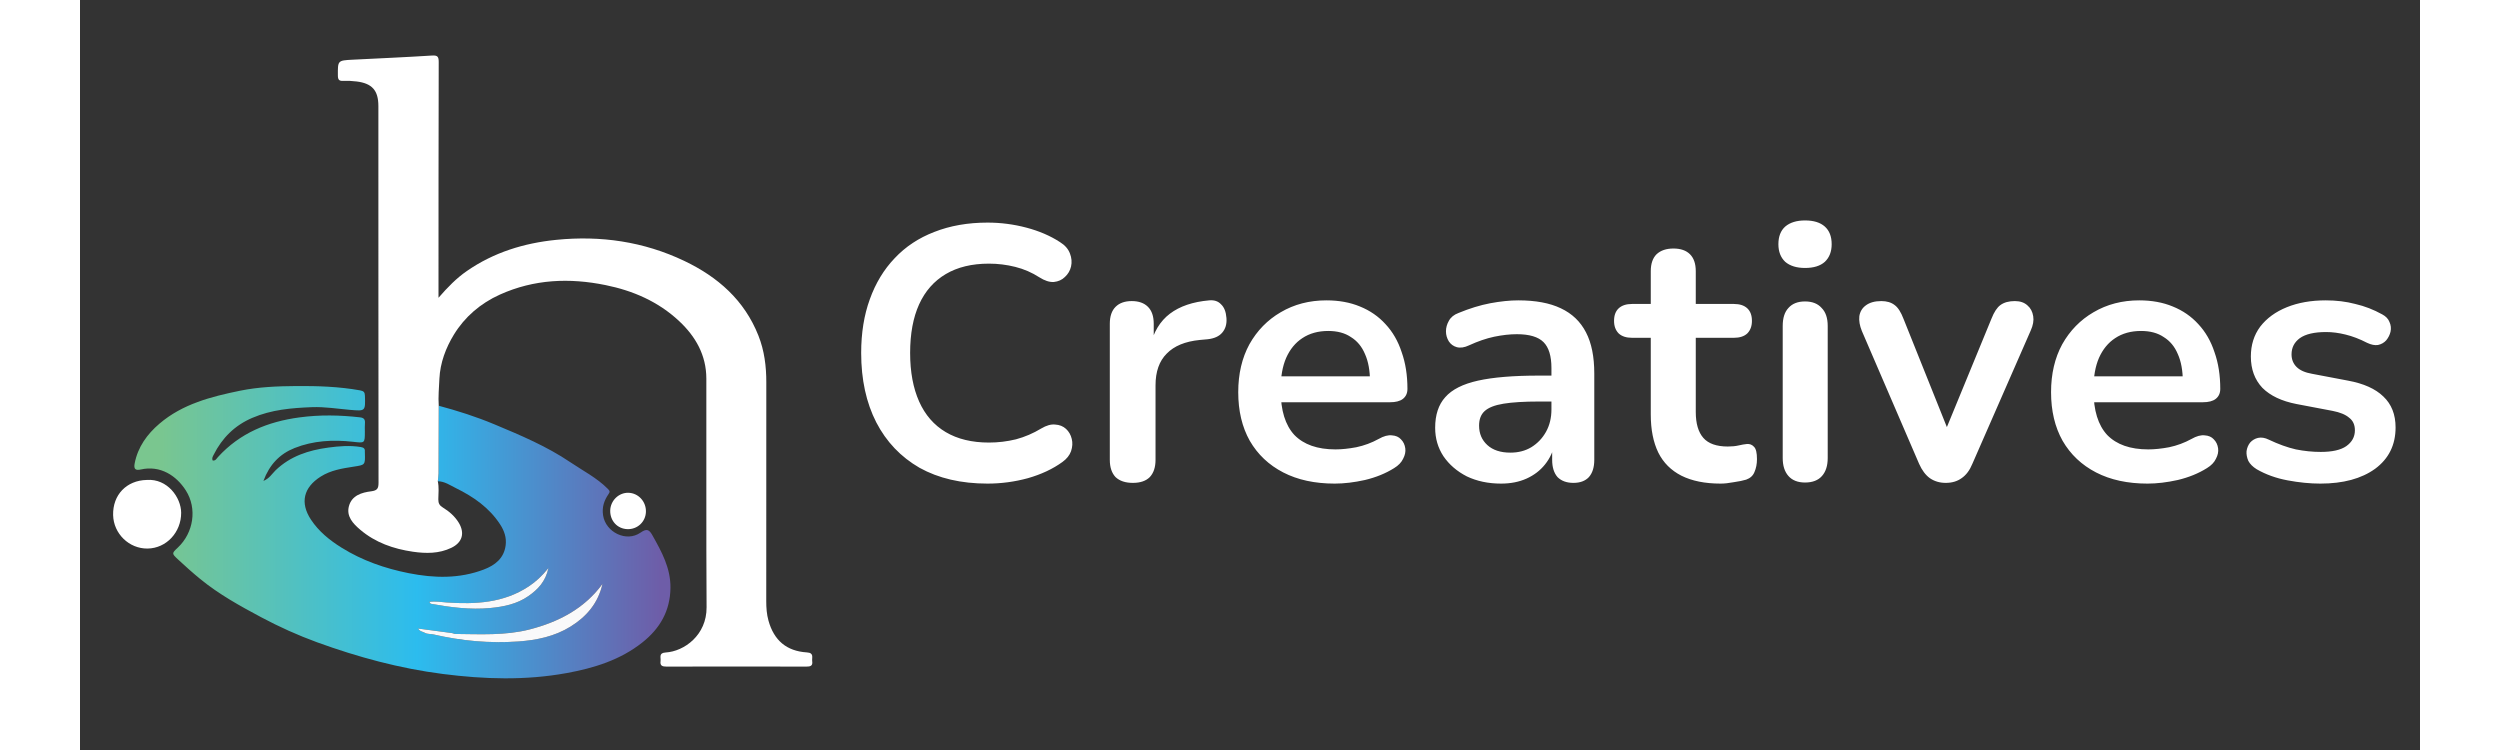<svg width="100" height="30" viewBox="0 0 78 25" fill="none" xmlns="http://www.w3.org/2000/svg">
<rect x="0" y="0" width="78" height="25" fill="#333333" stroke="none"/>
<path d="M11.958 13.525C12.588 13.693 13.21 13.892 13.81 14.143C14.684 14.508 15.561 14.877 16.348 15.41C16.768 15.694 17.228 15.926 17.593 16.294C17.669 16.371 17.667 16.396 17.619 16.467C17.473 16.681 17.394 16.899 17.436 17.178C17.521 17.74 18.212 18.086 18.686 17.753C18.897 17.605 18.976 17.657 19.082 17.846C19.389 18.393 19.69 18.935 19.682 19.596C19.673 20.363 19.332 20.948 18.753 21.409C18.011 22.001 17.131 22.27 16.216 22.437C14.845 22.686 13.471 22.642 12.097 22.466C10.657 22.282 9.266 21.905 7.904 21.41C7.264 21.177 6.643 20.896 6.042 20.576C5.333 20.198 4.629 19.809 4.004 19.297C3.75 19.089 3.505 18.869 3.265 18.646C3.053 18.448 3.058 18.443 3.261 18.253C3.784 17.762 3.914 16.951 3.527 16.347C3.213 15.855 2.678 15.502 2.025 15.65C1.844 15.691 1.787 15.631 1.822 15.447C1.928 14.899 2.238 14.472 2.65 14.121C3.422 13.463 4.37 13.223 5.335 13.024C5.956 12.897 6.586 12.873 7.212 12.868C7.92 12.863 8.633 12.886 9.336 13.012C9.459 13.034 9.495 13.075 9.498 13.196C9.513 13.705 9.516 13.706 9.011 13.663C8.586 13.627 8.164 13.556 7.735 13.572C7.054 13.598 6.379 13.655 5.741 13.93C5.158 14.18 4.739 14.595 4.457 15.156C4.43 15.211 4.385 15.274 4.424 15.35C4.518 15.366 4.553 15.285 4.598 15.236C5.33 14.434 6.26 14.054 7.318 13.913C7.992 13.822 8.659 13.835 9.331 13.911C9.472 13.927 9.508 13.988 9.498 14.114C9.49 14.203 9.495 14.294 9.495 14.384C9.495 14.781 9.496 14.771 9.098 14.726C8.435 14.652 7.779 14.686 7.153 14.934C6.656 15.131 6.315 15.488 6.114 16.031C6.315 15.948 6.401 15.792 6.517 15.679C7.012 15.202 7.624 15.007 8.28 14.919C8.636 14.871 8.994 14.842 9.354 14.9C9.458 14.916 9.504 14.953 9.495 15.055C9.494 15.07 9.495 15.085 9.496 15.1C9.508 15.506 9.506 15.496 9.111 15.557C8.735 15.615 8.357 15.675 8.024 15.886C7.451 16.248 7.327 16.757 7.698 17.32C7.957 17.713 8.318 18.005 8.713 18.252C9.405 18.684 10.163 18.948 10.959 19.106C11.802 19.273 12.644 19.296 13.463 18.983C13.831 18.842 14.13 18.616 14.188 18.181C14.223 17.921 14.141 17.69 14.004 17.48C13.641 16.922 13.114 16.557 12.529 16.27C12.337 16.176 12.155 16.044 11.927 16.042C11.935 15.955 11.95 15.867 11.951 15.78C11.955 15.028 11.956 14.277 11.958 13.525ZM11.268 20.95C11.333 21.055 11.425 21.053 11.502 21.097C11.581 21.141 11.691 21.126 11.784 21.148C12.715 21.363 13.658 21.45 14.61 21.381C15.222 21.338 15.819 21.217 16.353 20.885C16.892 20.55 17.272 20.1 17.415 19.466C16.805 20.294 15.951 20.733 14.99 20.98C14.176 21.19 13.34 21.139 12.509 21.132C12.474 21.132 12.44 21.108 12.404 21.103C12.025 21.051 11.646 21.001 11.268 20.95ZM11.644 20.062C11.674 20.104 11.681 20.123 11.691 20.125C12.347 20.242 13.006 20.331 13.674 20.267C14.125 20.224 14.566 20.135 14.946 19.87C15.261 19.651 15.521 19.382 15.613 18.935C15.404 19.197 15.195 19.389 14.958 19.547C14.12 20.101 13.181 20.148 12.221 20.082C12.037 20.069 11.854 20.034 11.644 20.062Z" fill="url(#paint0_linear_201_14)"/>
<path d="M11.958 13.525C11.956 14.277 11.955 15.028 11.951 15.78C11.95 15.867 11.935 15.955 11.927 16.042C11.97 16.242 11.948 16.444 11.944 16.645C11.942 16.774 11.984 16.85 12.093 16.916C12.306 17.046 12.494 17.209 12.625 17.424C12.835 17.772 12.745 18.085 12.377 18.261C11.968 18.457 11.535 18.454 11.098 18.391C10.449 18.296 9.845 18.087 9.339 17.656C9.1 17.453 8.872 17.212 8.965 16.869C9.062 16.514 9.39 16.416 9.706 16.377C9.913 16.351 9.951 16.278 9.951 16.088C9.945 11.902 9.947 7.717 9.946 3.531C9.945 3.01 9.733 2.781 9.225 2.716C9.075 2.697 8.927 2.69 8.778 2.696C8.647 2.702 8.597 2.668 8.596 2.522C8.593 2.016 8.586 2.016 9.086 1.99C9.97 1.945 10.854 1.907 11.737 1.851C11.926 1.839 11.957 1.897 11.957 2.069C11.95 4.604 11.951 7.139 11.95 9.674C11.95 9.739 11.95 9.804 11.95 9.926C12.261 9.568 12.551 9.272 12.895 9.034C13.792 8.413 14.8 8.103 15.873 7.995C17.357 7.846 18.79 8.052 20.143 8.697C21.261 9.23 22.146 10.005 22.614 11.187C22.813 11.689 22.878 12.213 22.877 12.75C22.874 15.181 22.876 17.611 22.875 20.041C22.875 20.259 22.89 20.476 22.949 20.687C23.131 21.344 23.549 21.704 24.229 21.747C24.478 21.762 24.39 21.918 24.407 22.041C24.43 22.199 24.344 22.22 24.21 22.22C22.657 22.216 21.104 22.216 19.551 22.22C19.413 22.22 19.33 22.194 19.352 22.036C19.369 21.92 19.28 21.764 19.519 21.75C20.143 21.713 20.892 21.168 20.886 20.244C20.87 17.701 20.884 15.159 20.878 12.616C20.876 11.841 20.523 11.218 19.97 10.702C19.277 10.054 18.436 9.689 17.518 9.503C16.316 9.258 15.137 9.306 13.998 9.819C13.349 10.111 12.823 10.565 12.462 11.156C12.196 11.592 12.005 12.091 11.98 12.627C11.967 12.927 11.937 13.226 11.958 13.525Z" fill="white"/>
<path d="M2.228 15.998C2.914 15.949 3.37 16.584 3.372 17.093C3.374 17.742 2.88 18.277 2.252 18.285C1.637 18.293 1.119 17.79 1.104 17.17C1.088 16.495 1.55 16.013 2.228 15.998Z" fill="white"/>
<path d="M17.674 17.018C17.682 16.688 17.957 16.418 18.28 16.426C18.613 16.434 18.876 16.721 18.864 17.064C18.852 17.396 18.58 17.649 18.246 17.638C17.912 17.627 17.667 17.361 17.674 17.018Z" fill="white"/>
<path d="M11.268 20.951C11.646 21.001 12.025 21.051 12.403 21.103C12.439 21.108 12.474 21.132 12.509 21.132C13.339 21.139 14.176 21.19 14.989 20.981C15.951 20.733 16.805 20.294 17.415 19.467C17.271 20.1 16.892 20.55 16.353 20.885C15.818 21.217 15.222 21.338 14.61 21.382C13.658 21.45 12.715 21.363 11.784 21.148C11.691 21.126 11.581 21.142 11.502 21.097C11.425 21.053 11.333 21.055 11.268 20.951Z" fill="#F9F9FA"/>
<path d="M11.644 20.062C11.854 20.034 12.037 20.069 12.221 20.082C13.181 20.148 14.12 20.101 14.958 19.547C15.195 19.39 15.404 19.197 15.614 18.935C15.521 19.382 15.261 19.651 14.946 19.87C14.566 20.135 14.125 20.224 13.674 20.267C13.006 20.331 12.347 20.243 11.691 20.125C11.681 20.123 11.675 20.104 11.644 20.062Z" fill="#F9F9FA"/>
<path d="M30.251 16.12C29.371 16.12 28.615 15.944 27.983 15.592C27.359 15.232 26.879 14.728 26.543 14.08C26.207 13.424 26.039 12.652 26.039 11.764C26.039 11.1 26.135 10.504 26.327 9.976C26.519 9.44 26.795 8.984 27.155 8.608C27.515 8.224 27.955 7.932 28.475 7.732C29.003 7.524 29.595 7.42 30.251 7.42C30.691 7.42 31.123 7.476 31.547 7.588C31.971 7.7 32.343 7.86 32.663 8.068C32.831 8.172 32.943 8.3 32.999 8.452C33.055 8.596 33.067 8.74 33.035 8.884C33.003 9.02 32.935 9.136 32.831 9.232C32.735 9.328 32.611 9.384 32.459 9.4C32.315 9.408 32.155 9.356 31.979 9.244C31.731 9.084 31.463 8.968 31.175 8.896C30.887 8.824 30.595 8.788 30.299 8.788C29.731 8.788 29.251 8.904 28.859 9.136C28.467 9.368 28.171 9.704 27.971 10.144C27.771 10.584 27.671 11.124 27.671 11.764C27.671 12.396 27.771 12.936 27.971 13.384C28.171 13.832 28.467 14.172 28.859 14.404C29.251 14.636 29.731 14.752 30.299 14.752C30.603 14.752 30.903 14.716 31.199 14.644C31.495 14.564 31.775 14.444 32.039 14.284C32.215 14.18 32.371 14.136 32.507 14.152C32.651 14.16 32.771 14.208 32.867 14.296C32.963 14.384 33.027 14.496 33.059 14.632C33.091 14.76 33.083 14.896 33.035 15.04C32.987 15.176 32.891 15.296 32.747 15.4C32.427 15.632 32.043 15.812 31.595 15.94C31.155 16.06 30.707 16.12 30.251 16.12ZM35.095 16.096C34.847 16.096 34.655 16.032 34.519 15.904C34.391 15.768 34.327 15.576 34.327 15.328V10.792C34.327 10.544 34.391 10.356 34.519 10.228C34.647 10.1 34.827 10.036 35.059 10.036C35.291 10.036 35.471 10.1 35.599 10.228C35.727 10.356 35.791 10.544 35.791 10.792V11.548H35.671C35.783 11.068 36.003 10.704 36.331 10.456C36.659 10.208 37.095 10.06 37.639 10.012C37.807 9.996 37.939 10.04 38.035 10.144C38.139 10.24 38.199 10.392 38.215 10.6C38.231 10.8 38.183 10.964 38.071 11.092C37.967 11.212 37.807 11.284 37.591 11.308L37.327 11.332C36.839 11.38 36.471 11.532 36.223 11.788C35.975 12.036 35.851 12.388 35.851 12.844V15.328C35.851 15.576 35.787 15.768 35.659 15.904C35.531 16.032 35.343 16.096 35.095 16.096ZM41.824 16.12C41.16 16.12 40.588 15.996 40.108 15.748C39.628 15.5 39.256 15.148 38.992 14.692C38.736 14.236 38.608 13.696 38.608 13.072C38.608 12.464 38.732 11.932 38.98 11.476C39.236 11.02 39.584 10.664 40.024 10.408C40.472 10.144 40.98 10.012 41.548 10.012C41.964 10.012 42.336 10.08 42.664 10.216C43 10.352 43.284 10.548 43.516 10.804C43.756 11.06 43.936 11.372 44.056 11.74C44.184 12.1 44.248 12.508 44.248 12.964C44.248 13.108 44.196 13.22 44.092 13.3C43.996 13.372 43.856 13.408 43.672 13.408H39.82V12.544H43.192L43 12.724C43 12.356 42.944 12.048 42.832 11.8C42.728 11.552 42.572 11.364 42.364 11.236C42.164 11.1 41.912 11.032 41.608 11.032C41.272 11.032 40.984 11.112 40.744 11.272C40.512 11.424 40.332 11.644 40.204 11.932C40.084 12.212 40.024 12.548 40.024 12.94V13.024C40.024 13.68 40.176 14.172 40.48 14.5C40.792 14.82 41.248 14.98 41.848 14.98C42.056 14.98 42.288 14.956 42.544 14.908C42.808 14.852 43.056 14.76 43.288 14.632C43.456 14.536 43.604 14.496 43.732 14.512C43.86 14.52 43.96 14.564 44.032 14.644C44.112 14.724 44.16 14.824 44.176 14.944C44.192 15.056 44.168 15.172 44.104 15.292C44.048 15.412 43.948 15.516 43.804 15.604C43.524 15.78 43.2 15.912 42.832 16C42.472 16.08 42.136 16.12 41.824 16.12ZM47.368 16.12C46.944 16.12 46.564 16.04 46.228 15.88C45.9 15.712 45.64 15.488 45.448 15.208C45.264 14.928 45.172 14.612 45.172 14.26C45.172 13.828 45.284 13.488 45.508 13.24C45.732 12.984 46.096 12.8 46.6 12.688C47.104 12.576 47.78 12.52 48.628 12.52H49.228V13.384H48.64C48.144 13.384 47.748 13.408 47.452 13.456C47.156 13.504 46.944 13.588 46.816 13.708C46.696 13.82 46.636 13.98 46.636 14.188C46.636 14.452 46.728 14.668 46.912 14.836C47.096 15.004 47.352 15.088 47.68 15.088C47.944 15.088 48.176 15.028 48.376 14.908C48.584 14.78 48.748 14.608 48.868 14.392C48.988 14.176 49.048 13.928 49.048 13.648V12.268C49.048 11.868 48.96 11.58 48.784 11.404C48.608 11.228 48.312 11.14 47.896 11.14C47.664 11.14 47.412 11.168 47.14 11.224C46.876 11.28 46.596 11.376 46.3 11.512C46.148 11.584 46.012 11.604 45.892 11.572C45.78 11.54 45.692 11.476 45.628 11.38C45.564 11.276 45.532 11.164 45.532 11.044C45.532 10.924 45.564 10.808 45.628 10.696C45.692 10.576 45.8 10.488 45.952 10.432C46.32 10.28 46.672 10.172 47.008 10.108C47.352 10.044 47.664 10.012 47.944 10.012C48.52 10.012 48.992 10.1 49.36 10.276C49.736 10.452 50.016 10.72 50.2 11.08C50.384 11.432 50.476 11.888 50.476 12.448V15.328C50.476 15.576 50.416 15.768 50.296 15.904C50.176 16.032 50.004 16.096 49.78 16.096C49.556 16.096 49.38 16.032 49.252 15.904C49.132 15.768 49.072 15.576 49.072 15.328V14.752H49.168C49.112 15.032 49 15.276 48.832 15.484C48.672 15.684 48.468 15.84 48.22 15.952C47.972 16.064 47.688 16.12 47.368 16.12ZM54.687 16.12C54.167 16.12 53.731 16.032 53.379 15.856C53.035 15.68 52.779 15.424 52.611 15.088C52.443 14.744 52.359 14.32 52.359 13.816V11.26H51.735C51.543 11.26 51.395 11.212 51.291 11.116C51.187 11.012 51.135 10.872 51.135 10.696C51.135 10.512 51.187 10.372 51.291 10.276C51.395 10.18 51.543 10.132 51.735 10.132H52.359V9.04C52.359 8.792 52.423 8.604 52.551 8.476C52.687 8.348 52.875 8.284 53.115 8.284C53.355 8.284 53.539 8.348 53.667 8.476C53.795 8.604 53.859 8.792 53.859 9.04V10.132H55.131C55.323 10.132 55.471 10.18 55.575 10.276C55.679 10.372 55.731 10.512 55.731 10.696C55.731 10.872 55.679 11.012 55.575 11.116C55.471 11.212 55.323 11.26 55.131 11.26H53.859V13.732C53.859 14.116 53.943 14.404 54.111 14.596C54.279 14.788 54.551 14.884 54.927 14.884C55.063 14.884 55.183 14.872 55.287 14.848C55.391 14.824 55.483 14.808 55.563 14.8C55.659 14.792 55.739 14.824 55.803 14.896C55.867 14.96 55.899 15.096 55.899 15.304C55.899 15.464 55.871 15.608 55.815 15.736C55.767 15.856 55.675 15.94 55.539 15.988C55.435 16.02 55.299 16.048 55.131 16.072C54.963 16.104 54.815 16.12 54.687 16.12ZM57.501 16.084C57.261 16.084 57.077 16.012 56.949 15.868C56.821 15.724 56.757 15.524 56.757 15.268V10.864C56.757 10.6 56.821 10.4 56.949 10.264C57.077 10.12 57.261 10.048 57.501 10.048C57.741 10.048 57.925 10.12 58.053 10.264C58.189 10.4 58.257 10.6 58.257 10.864V15.268C58.257 15.524 58.193 15.724 58.065 15.868C57.937 16.012 57.749 16.084 57.501 16.084ZM57.501 8.932C57.221 8.932 57.001 8.864 56.841 8.728C56.689 8.584 56.613 8.388 56.613 8.14C56.613 7.884 56.689 7.688 56.841 7.552C57.001 7.416 57.221 7.348 57.501 7.348C57.789 7.348 58.009 7.416 58.161 7.552C58.313 7.688 58.389 7.884 58.389 8.14C58.389 8.388 58.313 8.584 58.161 8.728C58.009 8.864 57.789 8.932 57.501 8.932ZM62.191 16.096C61.991 16.096 61.815 16.044 61.663 15.94C61.519 15.836 61.399 15.676 61.303 15.46L59.395 11.032C59.323 10.856 59.295 10.692 59.311 10.54C59.335 10.388 59.407 10.268 59.527 10.18C59.655 10.084 59.827 10.036 60.043 10.036C60.227 10.036 60.375 10.08 60.487 10.168C60.599 10.248 60.699 10.404 60.787 10.636L62.407 14.68H62.047L63.715 10.624C63.803 10.4 63.903 10.248 64.015 10.168C64.135 10.08 64.295 10.036 64.495 10.036C64.671 10.036 64.811 10.084 64.915 10.18C65.019 10.268 65.083 10.388 65.107 10.54C65.131 10.684 65.103 10.844 65.023 11.02L63.079 15.46C62.991 15.676 62.871 15.836 62.719 15.94C62.575 16.044 62.399 16.096 62.191 16.096ZM68.918 16.12C68.254 16.12 67.682 15.996 67.202 15.748C66.722 15.5 66.35 15.148 66.086 14.692C65.83 14.236 65.702 13.696 65.702 13.072C65.702 12.464 65.826 11.932 66.074 11.476C66.33 11.02 66.678 10.664 67.118 10.408C67.566 10.144 68.074 10.012 68.642 10.012C69.058 10.012 69.43 10.08 69.758 10.216C70.094 10.352 70.378 10.548 70.61 10.804C70.85 11.06 71.03 11.372 71.15 11.74C71.278 12.1 71.342 12.508 71.342 12.964C71.342 13.108 71.29 13.22 71.186 13.3C71.09 13.372 70.95 13.408 70.766 13.408H66.914V12.544H70.286L70.094 12.724C70.094 12.356 70.038 12.048 69.926 11.8C69.822 11.552 69.666 11.364 69.458 11.236C69.258 11.1 69.006 11.032 68.702 11.032C68.366 11.032 68.078 11.112 67.838 11.272C67.606 11.424 67.426 11.644 67.298 11.932C67.178 12.212 67.118 12.548 67.118 12.94V13.024C67.118 13.68 67.27 14.172 67.574 14.5C67.886 14.82 68.342 14.98 68.942 14.98C69.15 14.98 69.382 14.956 69.638 14.908C69.902 14.852 70.15 14.76 70.382 14.632C70.55 14.536 70.698 14.496 70.826 14.512C70.954 14.52 71.054 14.564 71.126 14.644C71.206 14.724 71.254 14.824 71.27 14.944C71.286 15.056 71.262 15.172 71.198 15.292C71.142 15.412 71.042 15.516 70.898 15.604C70.618 15.78 70.294 15.912 69.926 16C69.566 16.08 69.23 16.12 68.918 16.12ZM74.678 16.12C74.334 16.12 73.97 16.084 73.586 16.012C73.202 15.94 72.858 15.816 72.554 15.64C72.426 15.56 72.334 15.468 72.278 15.364C72.23 15.252 72.21 15.144 72.218 15.04C72.234 14.928 72.274 14.832 72.338 14.752C72.41 14.672 72.498 14.62 72.602 14.596C72.714 14.572 72.834 14.592 72.962 14.656C73.282 14.808 73.582 14.916 73.862 14.98C74.142 15.036 74.418 15.064 74.69 15.064C75.074 15.064 75.358 15 75.542 14.872C75.734 14.736 75.83 14.56 75.83 14.344C75.83 14.16 75.766 14.02 75.638 13.924C75.518 13.82 75.334 13.744 75.086 13.696L73.886 13.468C73.39 13.372 73.01 13.192 72.746 12.928C72.49 12.656 72.362 12.308 72.362 11.884C72.362 11.5 72.466 11.168 72.674 10.888C72.89 10.608 73.186 10.392 73.562 10.24C73.938 10.088 74.37 10.012 74.858 10.012C75.21 10.012 75.538 10.052 75.842 10.132C76.154 10.204 76.454 10.32 76.742 10.48C76.862 10.544 76.942 10.628 76.982 10.732C77.03 10.836 77.042 10.944 77.018 11.056C76.994 11.16 76.946 11.256 76.874 11.344C76.802 11.424 76.71 11.476 76.598 11.5C76.494 11.516 76.374 11.492 76.238 11.428C75.99 11.3 75.75 11.208 75.518 11.152C75.294 11.096 75.078 11.068 74.87 11.068C74.478 11.068 74.186 11.136 73.994 11.272C73.81 11.408 73.718 11.588 73.718 11.812C73.718 11.98 73.774 12.12 73.886 12.232C73.998 12.344 74.17 12.42 74.402 12.46L75.602 12.688C76.122 12.784 76.514 12.96 76.778 13.216C77.05 13.472 77.186 13.816 77.186 14.248C77.186 14.832 76.958 15.292 76.502 15.628C76.046 15.956 75.438 16.12 74.678 16.12Z" fill="white"/>
<defs>
<linearGradient id="paint0_linear_201_14" x1="2.616" y1="17.739" x2="19.351" y2="17.739" gradientUnits="userSpaceOnUse">
<stop stop-color="#7AC68F"/>
<stop offset="0.515" stop-color="#2CBCEE"/>
<stop offset="1" stop-color="#6E5DA8"/>
</linearGradient>
</defs>
</svg>
